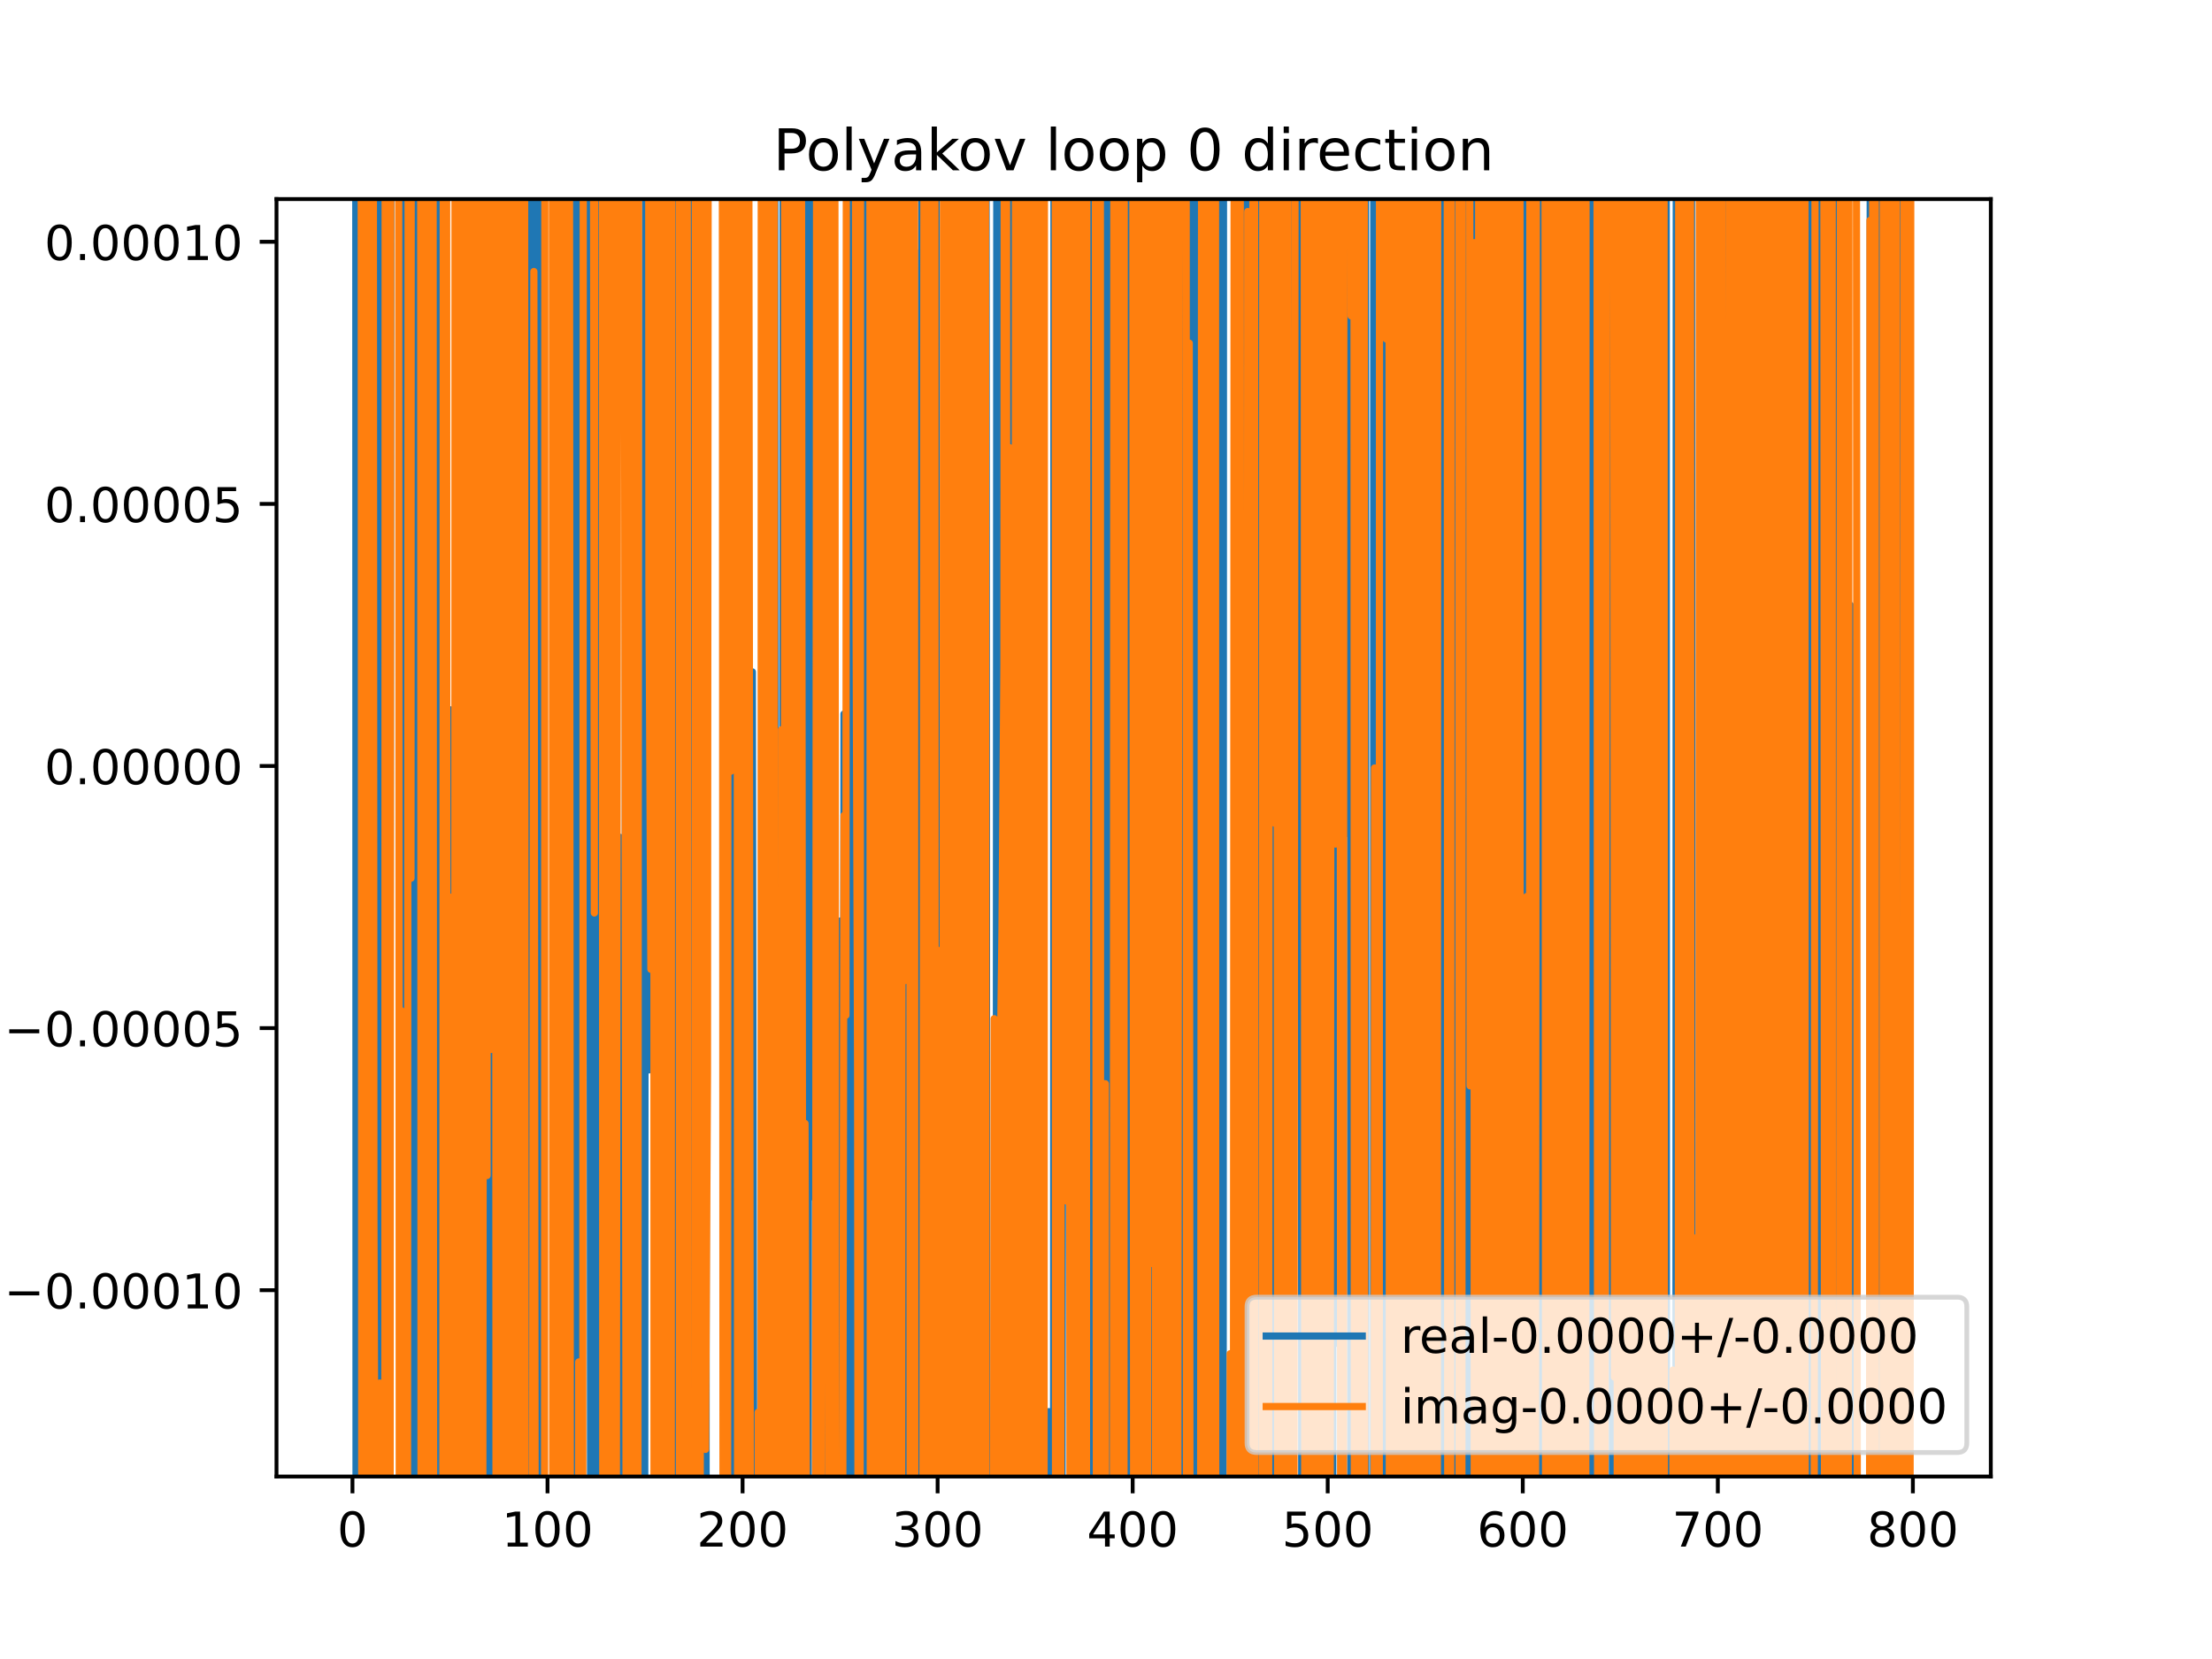 <?xml version="1.0" encoding="utf-8" standalone="no"?>
<!DOCTYPE svg PUBLIC "-//W3C//DTD SVG 1.1//EN"
  "http://www.w3.org/Graphics/SVG/1.1/DTD/svg11.dtd">
<!-- Created with matplotlib (https://matplotlib.org/) -->
<svg height="345.6pt" version="1.1" viewBox="0 0 460.8 345.6" width="460.8pt" xmlns="http://www.w3.org/2000/svg" xmlns:xlink="http://www.w3.org/1999/xlink">
 <defs>
  <style type="text/css">
*{stroke-linecap:butt;stroke-linejoin:round;}
  </style>
 </defs>
 <g id="figure_1">
  <g id="patch_1">
   <path d="M 0 345.6 
L 460.8 345.6 
L 460.8 0 
L 0 0 
z
" style="fill:#ffffff;"/>
  </g>
  <g id="axes_1">
   <g id="patch_2">
    <path d="M 57.6 307.584 
L 414.72 307.584 
L 414.72 41.472 
L 57.6 41.472 
z
" style="fill:#ffffff;"/>
   </g>
   <g id="matplotlib.axis_1">
    <g id="xtick_1">
     <g id="line2d_1">
      <defs>
       <path d="M 0 0 
L 0 3.5 
" id="m0a327876f4" style="stroke:#000000;stroke-width:0.8;"/>
      </defs>
      <g>
       <use style="stroke:#000000;stroke-width:0.8;" x="73.426" xlink:href="#m0a327876f4" y="307.584"/>
      </g>
     </g>
     <g id="text_1">
      <!-- 0 -->
      <defs>
       <path d="M 31.781 66.406 
Q 24.172 66.406 20.328 58.906 
Q 16.5 51.422 16.5 36.375 
Q 16.5 21.391 20.328 13.891 
Q 24.172 6.391 31.781 6.391 
Q 39.453 6.391 43.281 13.891 
Q 47.125 21.391 47.125 36.375 
Q 47.125 51.422 43.281 58.906 
Q 39.453 66.406 31.781 66.406 
z
M 31.781 74.219 
Q 44.047 74.219 50.516 64.516 
Q 56.984 54.828 56.984 36.375 
Q 56.984 17.969 50.516 8.266 
Q 44.047 -1.422 31.781 -1.422 
Q 19.531 -1.422 13.062 8.266 
Q 6.594 17.969 6.594 36.375 
Q 6.594 54.828 13.062 64.516 
Q 19.531 74.219 31.781 74.219 
z
" id="DejaVuSans-48"/>
      </defs>
      <g transform="translate(70.245 322.182)scale(0.1 -0.1)">
       <use xlink:href="#DejaVuSans-48"/>
      </g>
     </g>
    </g>
    <g id="xtick_2">
     <g id="line2d_2">
      <g>
       <use style="stroke:#000000;stroke-width:0.8;" x="114.059" xlink:href="#m0a327876f4" y="307.584"/>
      </g>
     </g>
     <g id="text_2">
      <!-- 100 -->
      <defs>
       <path d="M 12.406 8.297 
L 28.516 8.297 
L 28.516 63.922 
L 10.984 60.406 
L 10.984 69.391 
L 28.422 72.906 
L 38.281 72.906 
L 38.281 8.297 
L 54.391 8.297 
L 54.391 0 
L 12.406 0 
z
" id="DejaVuSans-49"/>
      </defs>
      <g transform="translate(104.515 322.182)scale(0.1 -0.1)">
       <use xlink:href="#DejaVuSans-49"/>
       <use x="63.623" xlink:href="#DejaVuSans-48"/>
       <use x="127.246" xlink:href="#DejaVuSans-48"/>
      </g>
     </g>
    </g>
    <g id="xtick_3">
     <g id="line2d_3">
      <g>
       <use style="stroke:#000000;stroke-width:0.8;" x="154.692" xlink:href="#m0a327876f4" y="307.584"/>
      </g>
     </g>
     <g id="text_3">
      <!-- 200 -->
      <defs>
       <path d="M 19.188 8.297 
L 53.609 8.297 
L 53.609 0 
L 7.328 0 
L 7.328 8.297 
Q 12.938 14.109 22.625 23.891 
Q 32.328 33.688 34.812 36.531 
Q 39.547 41.844 41.422 45.531 
Q 43.312 49.219 43.312 52.781 
Q 43.312 58.594 39.234 62.25 
Q 35.156 65.922 28.609 65.922 
Q 23.969 65.922 18.812 64.312 
Q 13.672 62.703 7.812 59.422 
L 7.812 69.391 
Q 13.766 71.781 18.938 73 
Q 24.125 74.219 28.422 74.219 
Q 39.75 74.219 46.484 68.547 
Q 53.219 62.891 53.219 53.422 
Q 53.219 48.922 51.531 44.891 
Q 49.859 40.875 45.406 35.406 
Q 44.188 33.984 37.641 27.219 
Q 31.109 20.453 19.188 8.297 
z
" id="DejaVuSans-50"/>
      </defs>
      <g transform="translate(145.148 322.182)scale(0.1 -0.1)">
       <use xlink:href="#DejaVuSans-50"/>
       <use x="63.623" xlink:href="#DejaVuSans-48"/>
       <use x="127.246" xlink:href="#DejaVuSans-48"/>
      </g>
     </g>
    </g>
    <g id="xtick_4">
     <g id="line2d_4">
      <g>
       <use style="stroke:#000000;stroke-width:0.8;" x="195.324" xlink:href="#m0a327876f4" y="307.584"/>
      </g>
     </g>
     <g id="text_4">
      <!-- 300 -->
      <defs>
       <path d="M 40.578 39.312 
Q 47.656 37.797 51.625 33 
Q 55.609 28.219 55.609 21.188 
Q 55.609 10.406 48.188 4.484 
Q 40.766 -1.422 27.094 -1.422 
Q 22.516 -1.422 17.656 -0.516 
Q 12.797 0.391 7.625 2.203 
L 7.625 11.719 
Q 11.719 9.328 16.594 8.109 
Q 21.484 6.891 26.812 6.891 
Q 36.078 6.891 40.938 10.547 
Q 45.797 14.203 45.797 21.188 
Q 45.797 27.641 41.281 31.266 
Q 36.766 34.906 28.719 34.906 
L 20.219 34.906 
L 20.219 43.016 
L 29.109 43.016 
Q 36.375 43.016 40.234 45.922 
Q 44.094 48.828 44.094 54.297 
Q 44.094 59.906 40.109 62.906 
Q 36.141 65.922 28.719 65.922 
Q 24.656 65.922 20.016 65.031 
Q 15.375 64.156 9.812 62.312 
L 9.812 71.094 
Q 15.438 72.656 20.344 73.438 
Q 25.25 74.219 29.594 74.219 
Q 40.828 74.219 47.359 69.109 
Q 53.906 64.016 53.906 55.328 
Q 53.906 49.266 50.438 45.094 
Q 46.969 40.922 40.578 39.312 
z
" id="DejaVuSans-51"/>
      </defs>
      <g transform="translate(185.78 322.182)scale(0.1 -0.1)">
       <use xlink:href="#DejaVuSans-51"/>
       <use x="63.623" xlink:href="#DejaVuSans-48"/>
       <use x="127.246" xlink:href="#DejaVuSans-48"/>
      </g>
     </g>
    </g>
    <g id="xtick_5">
     <g id="line2d_5">
      <g>
       <use style="stroke:#000000;stroke-width:0.8;" x="235.957" xlink:href="#m0a327876f4" y="307.584"/>
      </g>
     </g>
     <g id="text_5">
      <!-- 400 -->
      <defs>
       <path d="M 37.797 64.312 
L 12.891 25.391 
L 37.797 25.391 
z
M 35.203 72.906 
L 47.609 72.906 
L 47.609 25.391 
L 58.016 25.391 
L 58.016 17.188 
L 47.609 17.188 
L 47.609 0 
L 37.797 0 
L 37.797 17.188 
L 4.891 17.188 
L 4.891 26.703 
z
" id="DejaVuSans-52"/>
      </defs>
      <g transform="translate(226.413 322.182)scale(0.1 -0.1)">
       <use xlink:href="#DejaVuSans-52"/>
       <use x="63.623" xlink:href="#DejaVuSans-48"/>
       <use x="127.246" xlink:href="#DejaVuSans-48"/>
      </g>
     </g>
    </g>
    <g id="xtick_6">
     <g id="line2d_6">
      <g>
       <use style="stroke:#000000;stroke-width:0.8;" x="276.589" xlink:href="#m0a327876f4" y="307.584"/>
      </g>
     </g>
     <g id="text_6">
      <!-- 500 -->
      <defs>
       <path d="M 10.797 72.906 
L 49.516 72.906 
L 49.516 64.594 
L 19.828 64.594 
L 19.828 46.734 
Q 21.969 47.469 24.109 47.828 
Q 26.266 48.188 28.422 48.188 
Q 40.625 48.188 47.75 41.5 
Q 54.891 34.812 54.891 23.391 
Q 54.891 11.625 47.562 5.094 
Q 40.234 -1.422 26.906 -1.422 
Q 22.312 -1.422 17.547 -0.641 
Q 12.797 0.141 7.719 1.703 
L 7.719 11.625 
Q 12.109 9.234 16.797 8.062 
Q 21.484 6.891 26.703 6.891 
Q 35.156 6.891 40.078 11.328 
Q 45.016 15.766 45.016 23.391 
Q 45.016 31 40.078 35.438 
Q 35.156 39.891 26.703 39.891 
Q 22.75 39.891 18.812 39.016 
Q 14.891 38.141 10.797 36.281 
z
" id="DejaVuSans-53"/>
      </defs>
      <g transform="translate(267.046 322.182)scale(0.1 -0.1)">
       <use xlink:href="#DejaVuSans-53"/>
       <use x="63.623" xlink:href="#DejaVuSans-48"/>
       <use x="127.246" xlink:href="#DejaVuSans-48"/>
      </g>
     </g>
    </g>
    <g id="xtick_7">
     <g id="line2d_7">
      <g>
       <use style="stroke:#000000;stroke-width:0.8;" x="317.222" xlink:href="#m0a327876f4" y="307.584"/>
      </g>
     </g>
     <g id="text_7">
      <!-- 600 -->
      <defs>
       <path d="M 33.016 40.375 
Q 26.375 40.375 22.484 35.828 
Q 18.609 31.297 18.609 23.391 
Q 18.609 15.531 22.484 10.953 
Q 26.375 6.391 33.016 6.391 
Q 39.656 6.391 43.531 10.953 
Q 47.406 15.531 47.406 23.391 
Q 47.406 31.297 43.531 35.828 
Q 39.656 40.375 33.016 40.375 
z
M 52.594 71.297 
L 52.594 62.312 
Q 48.875 64.062 45.094 64.984 
Q 41.312 65.922 37.594 65.922 
Q 27.828 65.922 22.672 59.328 
Q 17.531 52.734 16.797 39.406 
Q 19.672 43.656 24.016 45.922 
Q 28.375 48.188 33.594 48.188 
Q 44.578 48.188 50.953 41.516 
Q 57.328 34.859 57.328 23.391 
Q 57.328 12.156 50.688 5.359 
Q 44.047 -1.422 33.016 -1.422 
Q 20.359 -1.422 13.672 8.266 
Q 6.984 17.969 6.984 36.375 
Q 6.984 53.656 15.188 63.938 
Q 23.391 74.219 37.203 74.219 
Q 40.922 74.219 44.703 73.484 
Q 48.484 72.75 52.594 71.297 
z
" id="DejaVuSans-54"/>
      </defs>
      <g transform="translate(307.678 322.182)scale(0.1 -0.1)">
       <use xlink:href="#DejaVuSans-54"/>
       <use x="63.623" xlink:href="#DejaVuSans-48"/>
       <use x="127.246" xlink:href="#DejaVuSans-48"/>
      </g>
     </g>
    </g>
    <g id="xtick_8">
     <g id="line2d_8">
      <g>
       <use style="stroke:#000000;stroke-width:0.8;" x="357.855" xlink:href="#m0a327876f4" y="307.584"/>
      </g>
     </g>
     <g id="text_8">
      <!-- 700 -->
      <defs>
       <path d="M 8.203 72.906 
L 55.078 72.906 
L 55.078 68.703 
L 28.609 0 
L 18.312 0 
L 43.219 64.594 
L 8.203 64.594 
z
" id="DejaVuSans-55"/>
      </defs>
      <g transform="translate(348.311 322.182)scale(0.1 -0.1)">
       <use xlink:href="#DejaVuSans-55"/>
       <use x="63.623" xlink:href="#DejaVuSans-48"/>
       <use x="127.246" xlink:href="#DejaVuSans-48"/>
      </g>
     </g>
    </g>
    <g id="xtick_9">
     <g id="line2d_9">
      <g>
       <use style="stroke:#000000;stroke-width:0.8;" x="398.487" xlink:href="#m0a327876f4" y="307.584"/>
      </g>
     </g>
     <g id="text_9">
      <!-- 800 -->
      <defs>
       <path d="M 31.781 34.625 
Q 24.75 34.625 20.719 30.859 
Q 16.703 27.094 16.703 20.516 
Q 16.703 13.922 20.719 10.156 
Q 24.75 6.391 31.781 6.391 
Q 38.812 6.391 42.859 10.172 
Q 46.922 13.969 46.922 20.516 
Q 46.922 27.094 42.891 30.859 
Q 38.875 34.625 31.781 34.625 
z
M 21.922 38.812 
Q 15.578 40.375 12.031 44.719 
Q 8.5 49.078 8.5 55.328 
Q 8.5 64.062 14.719 69.141 
Q 20.953 74.219 31.781 74.219 
Q 42.672 74.219 48.875 69.141 
Q 55.078 64.062 55.078 55.328 
Q 55.078 49.078 51.531 44.719 
Q 48 40.375 41.703 38.812 
Q 48.828 37.156 52.797 32.312 
Q 56.781 27.484 56.781 20.516 
Q 56.781 9.906 50.312 4.234 
Q 43.844 -1.422 31.781 -1.422 
Q 19.734 -1.422 13.25 4.234 
Q 6.781 9.906 6.781 20.516 
Q 6.781 27.484 10.781 32.312 
Q 14.797 37.156 21.922 38.812 
z
M 18.312 54.391 
Q 18.312 48.734 21.844 45.562 
Q 25.391 42.391 31.781 42.391 
Q 38.141 42.391 41.719 45.562 
Q 45.312 48.734 45.312 54.391 
Q 45.312 60.062 41.719 63.234 
Q 38.141 66.406 31.781 66.406 
Q 25.391 66.406 21.844 63.234 
Q 18.312 60.062 18.312 54.391 
z
" id="DejaVuSans-56"/>
      </defs>
      <g transform="translate(388.944 322.182)scale(0.1 -0.1)">
       <use xlink:href="#DejaVuSans-56"/>
       <use x="63.623" xlink:href="#DejaVuSans-48"/>
       <use x="127.246" xlink:href="#DejaVuSans-48"/>
      </g>
     </g>
    </g>
   </g>
   <g id="matplotlib.axis_2">
    <g id="ytick_1">
     <g id="line2d_10">
      <defs>
       <path d="M 0 0 
L -3.5 0 
" id="mc31ae81f1c" style="stroke:#000000;stroke-width:0.8;"/>
      </defs>
      <g>
       <use style="stroke:#000000;stroke-width:0.8;" x="57.6" xlink:href="#mc31ae81f1c" y="268.773"/>
      </g>
     </g>
     <g id="text_10">
      <!-- −0.00010 -->
      <defs>
       <path d="M 10.594 35.5 
L 73.188 35.5 
L 73.188 27.203 
L 10.594 27.203 
z
" id="DejaVuSans-8722"/>
       <path d="M 10.688 12.406 
L 21 12.406 
L 21 0 
L 10.688 0 
z
" id="DejaVuSans-46"/>
      </defs>
      <g transform="translate(0.867 272.572)scale(0.1 -0.1)">
       <use xlink:href="#DejaVuSans-8722"/>
       <use x="83.789" xlink:href="#DejaVuSans-48"/>
       <use x="147.412" xlink:href="#DejaVuSans-46"/>
       <use x="179.199" xlink:href="#DejaVuSans-48"/>
       <use x="242.822" xlink:href="#DejaVuSans-48"/>
       <use x="306.445" xlink:href="#DejaVuSans-48"/>
       <use x="370.068" xlink:href="#DejaVuSans-49"/>
       <use x="433.691" xlink:href="#DejaVuSans-48"/>
      </g>
     </g>
    </g>
    <g id="ytick_2">
     <g id="line2d_11">
      <g>
       <use style="stroke:#000000;stroke-width:0.8;" x="57.6" xlink:href="#mc31ae81f1c" y="214.172"/>
      </g>
     </g>
     <g id="text_11">
      <!-- −0.00005 -->
      <g transform="translate(0.867 217.971)scale(0.1 -0.1)">
       <use xlink:href="#DejaVuSans-8722"/>
       <use x="83.789" xlink:href="#DejaVuSans-48"/>
       <use x="147.412" xlink:href="#DejaVuSans-46"/>
       <use x="179.199" xlink:href="#DejaVuSans-48"/>
       <use x="242.822" xlink:href="#DejaVuSans-48"/>
       <use x="306.445" xlink:href="#DejaVuSans-48"/>
       <use x="370.068" xlink:href="#DejaVuSans-48"/>
       <use x="433.691" xlink:href="#DejaVuSans-53"/>
      </g>
     </g>
    </g>
    <g id="ytick_3">
     <g id="line2d_12">
      <g>
       <use style="stroke:#000000;stroke-width:0.8;" x="57.6" xlink:href="#mc31ae81f1c" y="159.571"/>
      </g>
     </g>
     <g id="text_12">
      <!-- 0.00000 -->
      <g transform="translate(9.247 163.37)scale(0.1 -0.1)">
       <use xlink:href="#DejaVuSans-48"/>
       <use x="63.623" xlink:href="#DejaVuSans-46"/>
       <use x="95.41" xlink:href="#DejaVuSans-48"/>
       <use x="159.033" xlink:href="#DejaVuSans-48"/>
       <use x="222.656" xlink:href="#DejaVuSans-48"/>
       <use x="286.279" xlink:href="#DejaVuSans-48"/>
       <use x="349.902" xlink:href="#DejaVuSans-48"/>
      </g>
     </g>
    </g>
    <g id="ytick_4">
     <g id="line2d_13">
      <g>
       <use style="stroke:#000000;stroke-width:0.8;" x="57.6" xlink:href="#mc31ae81f1c" y="104.969"/>
      </g>
     </g>
     <g id="text_13">
      <!-- 0.00005 -->
      <g transform="translate(9.247 108.769)scale(0.1 -0.1)">
       <use xlink:href="#DejaVuSans-48"/>
       <use x="63.623" xlink:href="#DejaVuSans-46"/>
       <use x="95.41" xlink:href="#DejaVuSans-48"/>
       <use x="159.033" xlink:href="#DejaVuSans-48"/>
       <use x="222.656" xlink:href="#DejaVuSans-48"/>
       <use x="286.279" xlink:href="#DejaVuSans-48"/>
       <use x="349.902" xlink:href="#DejaVuSans-53"/>
      </g>
     </g>
    </g>
    <g id="ytick_5">
     <g id="line2d_14">
      <g>
       <use style="stroke:#000000;stroke-width:0.8;" x="57.6" xlink:href="#mc31ae81f1c" y="50.368"/>
      </g>
     </g>
     <g id="text_14">
      <!-- 0.00010 -->
      <g transform="translate(9.247 54.168)scale(0.1 -0.1)">
       <use xlink:href="#DejaVuSans-48"/>
       <use x="63.623" xlink:href="#DejaVuSans-46"/>
       <use x="95.41" xlink:href="#DejaVuSans-48"/>
       <use x="159.033" xlink:href="#DejaVuSans-48"/>
       <use x="222.656" xlink:href="#DejaVuSans-48"/>
       <use x="286.279" xlink:href="#DejaVuSans-49"/>
       <use x="349.902" xlink:href="#DejaVuSans-48"/>
      </g>
     </g>
    </g>
   </g>
   <g id="line2d_15">
    <path clip-path="url(#p52e2cd51d7)" d="M 74.112 -1 
L 74.173 346.6 
M 74.634 346.6 
L 74.944 -1 
M 75.135 -1 
L 75.371 346.6 
M 76.076 346.6 
L 76.189 -1 
M 76.418 -1 
L 76.623 346.6 
M 77.195 346.6 
L 77.49 82.909 
L 77.728 346.6 
M 78.013 346.6 
L 78.231 -1 
M 78.339 -1 
L 78.453 346.6 
M 79.287 346.6 
L 79.342 -1 
M 79.722 -1 
L 79.783 346.6 
M 81.156 346.6 
L 81.438 -1 
M 83.141 -1 
L 83.178 47.056 
L 83.222 -1 
M 83.756 -1 
L 83.906 346.6 
M 84.065 346.6 
L 84.198 -1 
M 85.794 -1 
L 85.876 346.6 
M 86.234 346.6 
L 86.351 -1 
M 87.196 -1 
L 87.241 161.653 
L 87.432 346.6 
M 87.768 346.6 
L 87.968 -1 
M 88.172 -1 
L 88.447 346.6 
M 88.657 346.6 
L 88.867 328.619 
L 88.887 346.6 
M 89.391 346.6 
L 89.511 -1 
M 89.767 -1 
L 89.829 346.6 
M 90.467 346.6 
L 90.492 249.9 
L 90.898 109.492 
L 90.972 -1 
M 91.884 -1 
L 92.016 346.6 
M 92.313 346.6 
L 92.524 54.625 
L 92.832 346.6 
M 93.573 346.6 
L 93.743 147.857 
L 93.798 346.6 
M 94.865 346.6 
L 94.962 21.223 
L 95.446 346.6 
M 95.861 346.6 
L 95.953 -1 
M 96.766 -1 
L 96.863 346.6 
M 97.542 346.6 
L 97.778 -1 
M 98.373 -1 
L 98.559 346.6 
M 99.607 346.6 
L 99.677 -1 
M 100.525 -1 
L 100.601 346.6 
M 100.72 346.6 
L 100.828 -1 
M 101.378 -1 
L 101.596 346.6 
M 102.634 346.6 
L 102.772 -1 
M 103.306 -1 
L 103.464 346.6 
M 103.532 346.6 
L 103.728 -1 
M 104.108 -1 
L 104.307 294.027 
L 104.393 -1 
M 104.92 -1 
L 104.985 346.6 
M 105.371 346.6 
L 105.492 -1 
M 106.995 -1 
L 107.106 346.6 
M 107.915 346.6 
L 108.152 -1 
M 108.957 -1 
L 109.043 346.6 
M 109.97 346.6 
L 110.13 -1 
M 110.756 -1 
L 110.808 71.04 
L 110.881 -1 
M 111.328 -1 
L 111.447 346.6 
M 111.92 346.6 
L 112.09 -1 
M 112.716 -1 
L 112.824 346.6 
M 112.906 346.6 
L 113.282 -1 
M 115.236 -1 
L 115.471 346.6 
M 116.117 346.6 
L 116.257 -1 
M 117.128 -1 
L 117.211 346.6 
M 117.609 346.6 
L 117.716 197.926 
L 117.787 346.6 
M 118.752 346.6 
L 118.847 -1 
M 119.526 -1 
L 119.648 346.6 
M 119.858 346.6 
L 119.993 -1 
M 120.296 -1 
L 120.415 346.6 
M 121.09 346.6 
L 121.192 -1 
M 121.742 -1 
L 121.779 60.821 
L 121.933 -1 
M 122.797 -1 
L 123.052 346.6 
M 123.782 346.6 
L 123.811 320.665 
L 123.83 346.6 
M 124.354 346.6 
L 124.445 -1 
M 124.79 -1 
L 124.875 346.6 
M 126.166 346.6 
L 126.273 -1 
M 127.12 -1 
L 127.199 346.6 
M 127.804 346.6 
L 127.874 99.491 
L 128.099 346.6 
M 129.029 346.6 
L 129.093 174.409 
L 129.335 346.6 
M 130.196 346.6 
L 130.364 -1 
M 130.81 -1 
L 130.892 346.6 
M 131.669 346.6 
L 131.77 -1 
M 132.246 -1 
L 132.344 181.227 
L 132.75 205.475 
L 133.051 346.6 
M 133.34 346.6 
L 133.563 287.015 
L 133.615 346.6 
M 134.288 346.6 
L 134.479 -1 
M 135.088 -1 
L 135.188 222.878 
L 135.261 -1 
M 136.453 -1 
L 136.713 346.6 
M 137.484 346.6 
L 137.626 55.837 
L 137.877 346.6 
M 138.328 346.6 
L 138.439 279.391 
L 138.48 346.6 
M 139.605 346.6 
L 139.658 246.849 
L 139.684 346.6 
M 140.418 346.6 
L 140.518 -1 
M 141.46 -1 
L 141.628 346.6 
M 141.719 346.6 
L 141.801 -1 
M 142.633 -1 
L 142.908 265.719 
L 143.006 -1 
M 144.385 -1 
L 144.49 346.6 
M 145.177 346.6 
L 145.244 -1 
M 146.646 -1 
L 146.787 346.6 
M 147.084 346.6 
L 147.171 -1 
M 150.95 -1 
L 151.1 346.6 
M 151.656 346.6 
L 151.756 -1 
M 152.024 -1 
L 152.216 346.6 
M 152.933 346.6 
L 153.004 -1 
M 153.743 -1 
L 153.802 346.6 
M 154.466 346.6 
L 154.552 -1 
M 155.253 -1 
L 155.504 98.195 
L 155.911 116.765 
L 156.317 300.239 
L 156.723 139.961 
L 157.069 346.6 
M 158.575 346.6 
L 158.755 158.397 
L 159.161 28.676 
L 159.231 346.6 
M 159.827 346.6 
L 159.886 -1 
M 161.394 -1 
L 161.508 346.6 
M 162.915 346.6 
L 163.153 -1 
M 163.311 -1 
L 163.597 346.6 
M 164.525 346.6 
L 164.641 -1 
M 165.051 -1 
L 165.163 346.6 
M 165.372 346.6 
L 165.512 -1 
M 167.369 -1 
L 167.463 346.6 
M 168.351 346.6 
L 168.55 -1 
M 169.195 -1 
L 169.319 249.326 
L 169.542 -1 
M 170.149 -1 
L 170.339 346.6 
M 171.61 346.6 
L 171.716 -1 
M 172.421 -1 
L 172.592 346.6 
M 173.114 346.6 
L 173.358 -1 
M 173.418 -1 
L 173.777 346.6 
M 174.553 346.6 
L 174.602 269.275 
L 175.008 191.865 
L 175.137 346.6 
M 175.669 346.6 
L 175.821 148.734 
L 176.124 346.6 
M 177.27 346.6 
L 177.363 -1 
M 177.574 -1 
L 177.717 346.6 
M 179.097 346.6 
L 179.314 -1 
M 179.577 -1 
L 179.71 346.6 
M 180.002 346.6 
L 180.092 -1 
M 181.211 -1 
L 181.302 346.6 
M 181.737 346.6 
L 181.837 -1 
M 182.038 -1 
L 182.196 346.6 
M 182.447 346.6 
L 182.604 -1 
M 183.253 -1 
L 183.649 346.6 
M 184.66 346.6 
L 184.76 23.721 
L 184.873 346.6 
M 185.487 346.6 
L 185.615 -1 
M 186.551 -1 
L 186.659 346.6 
M 187.746 346.6 
L 187.799 -1 
M 188.554 -1 
L 188.78 346.6 
M 190.016 346.6 
L 190.042 321.279 
L 190.448 52.159 
L 190.596 346.6 
M 191.937 346.6 
L 192.016 -1 
M 192.647 -1 
L 192.756 346.6 
M 193.028 346.6 
L 193.146 -1 
M 193.431 -1 
L 193.543 346.6 
M 194.052 346.6 
L 194.334 -1 
M 194.624 -1 
L 194.807 346.6 
M 194.971 346.6 
L 195.058 -1 
M 196.916 -1 
L 196.95 108.267 
L 197.051 -1 
M 198.224 -1 
L 198.357 346.6 
M 198.83 346.6 
L 198.981 8.928 
L 199.387 288.148 
L 199.794 256.726 
L 199.867 -1 
M 200.878 -1 
L 201.187 346.6 
M 202.011 346.6 
L 202.178 -1 
M 203.84 -1 
L 203.95 346.6 
M 204.462 346.6 
L 204.529 -1 
M 205.397 -1 
L 205.582 346.6 
M 206.272 346.6 
L 206.295 309.55 
L 206.31 346.6 
M 207.509 346.6 
L 207.668 -1 
M 208.151 -1 
L 208.3 346.6 
M 208.346 346.6 
L 208.455 -1 
M 209.015 -1 
L 209.125 346.6 
M 209.164 346.6 
L 209.353 -1 
M 209.7 -1 
L 209.851 346.6 
M 210.529 346.6 
L 210.597 -1 
M 211.046 -1 
L 211.16 346.6 
M 211.187 346.6 
L 211.356 -1 
M 211.726 -1 
L 211.839 346.6 
M 212.124 346.6 
L 212.234 -1 
M 212.69 -1 
L 212.882 346.6 
M 214.026 346.6 
L 214.257 -1 
M 214.946 -1 
L 215.234 196.861 
L 215.641 224.007 
L 215.692 346.6 
M 217.048 346.6 
L 217.203 -1 
M 217.325 -1 
L 217.471 346.6 
M 218.465 346.6 
L 218.485 294.073 
L 218.517 346.6 
M 219.473 346.6 
L 219.571 -1 
M 219.834 -1 
L 219.93 346.6 
M 220.292 346.6 
L 220.389 -1 
M 220.701 -1 
L 220.842 346.6 
M 221.192 346.6 
L 221.329 245.386 
L 221.392 -1 
M 223.076 -1 
L 223.185 346.6 
M 223.941 346.6 
L 224.049 -1 
M 225.169 -1 
L 225.234 346.6 
M 225.673 346.6 
L 225.788 -1 
M 225.843 -1 
L 226.205 266.497 
L 226.518 -1 
M 226.689 -1 
L 227.018 336.646 
L 227.134 -1 
M 227.653 -1 
L 227.749 346.6 
M 227.907 346.6 
L 227.997 -1 
M 228.695 -1 
L 229.031 346.6 
M 229.119 346.6 
L 229.456 256.332 
L 229.506 346.6 
M 230.406 346.6 
L 230.481 -1 
M 230.894 -1 
L 230.979 346.6 
M 232.189 346.6 
L 232.234 -1 
M 232.382 -1 
L 232.438 346.6 
M 233.69 346.6 
L 233.903 -1 
M 233.999 -1 
L 234.332 163.839 
L 234.382 346.6 
M 235.003 346.6 
L 235.075 -1 
M 236.589 -1 
L 236.654 346.6 
M 237.033 346.6 
L 237.176 11.262 
L 237.308 346.6 
M 237.736 346.6 
L 237.812 -1 
M 238.27 -1 
L 238.392 346.6 
M 238.398 346.6 
L 238.559 -1 
M 239.018 -1 
L 239.162 346.6 
M 239.309 346.6 
L 239.621 -1 
M 240.718 -1 
L 240.774 346.6 
M 241.155 346.6 
L 241.408 -1 
M 243.17 -1 
L 243.271 243.468 
L 243.439 346.6 
M 243.735 346.6 
L 243.873 -1 
M 244.485 -1 
L 244.75 346.6 
M 245.904 346.6 
L 246.082 -1 
M 246.148 -1 
L 246.326 346.6 
M 246.66 346.6 
L 246.786 -1 
M 247.395 -1 
L 247.469 346.6 
M 248.037 346.6 
L 248.118 -1 
M 248.234 -1 
L 248.476 346.6 
M 249.472 346.6 
L 249.577 -1 
M 250.263 -1 
L 250.319 346.6 
M 250.935 346.6 
L 250.991 83.025 
L 251.134 346.6 
M 251.595 346.6 
L 251.737 -1 
M 251.977 -1 
L 252.21 217.667 
L 252.454 -1 
M 252.641 -1 
L 252.701 346.6 
M 253.585 346.6 
L 253.683 -1 
M 253.986 -1 
L 254.083 346.6 
M 254.797 346.6 
L 254.883 -1 
M 257.129 -1 
L 257.291 346.6 
M 258.988 346.6 
L 259.081 -1 
M 259.193 -1 
L 259.387 346.6 
M 260.058 346.6 
L 260.135 -1 
M 261.479 -1 
L 261.555 114.64 
L 261.962 84.758 
L 261.996 -1 
M 262.575 -1 
L 262.652 346.6 
M 262.984 346.6 
L 263.115 -1 
M 264.592 -1 
L 264.757 346.6 
M 264.905 346.6 
L 265.212 22.238 
L 265.619 145.357 
L 265.7 -1 
M 266.733 -1 
L 266.861 346.6 
M 267.429 346.6 
L 267.479 -1 
M 268.013 -1 
L 268.057 140.48 
L 268.092 -1 
M 268.695 -1 
L 268.749 346.6 
M 269.093 346.6 
L 269.193 -1 
M 269.593 -1 
L 269.682 79.696 
L 269.699 -1 
M 271.014 -1 
L 271.193 346.6 
M 271.423 346.6 
L 271.605 -1 
M 272.354 -1 
L 272.466 346.6 
M 272.678 346.6 
L 272.968 -1 
M 273.826 -1 
L 274.104 346.6 
M 274.18 346.6 
L 274.346 -1 
M 274.845 -1 
L 274.964 182.111 
L 275.37 182.111 
L 275.418 346.6 
M 276.155 346.6 
L 276.183 254.124 
L 276.265 346.6 
M 276.694 346.6 
L 276.793 -1 
M 277.16 -1 
L 277.24 346.6 
M 277.625 346.6 
L 277.735 -1 
M 278.531 -1 
L 278.621 279.841 
L 278.898 -1 
M 279.194 -1 
L 279.434 187.785 
L 279.685 -1 
M 280.002 -1 
L 280.246 173.692 
L 280.307 -1 
M 281.295 -1 
L 281.379 346.6 
M 281.531 346.6 
L 281.596 -1 
M 282.404 -1 
L 282.514 346.6 
M 282.81 346.6 
L 282.892 -1 
M 283.338 -1 
L 283.44 346.6 
M 283.634 346.6 
L 283.878 -1 
M 284.453 -1 
L 284.515 346.6 
M 285.114 346.6 
L 285.122 323.536 
L 285.171 346.6 
M 286.122 346.6 
L 286.185 -1 
M 286.575 -1 
L 286.67 346.6 
M 286.882 346.6 
L 287.047 -1 
M 287.272 -1 
L 287.455 346.6 
M 288.135 346.6 
L 288.373 65.611 
L 288.46 346.6 
M 289.767 346.6 
L 289.811 -1 
M 290.371 -1 
L 290.405 129.027 
L 290.653 -1 
M 291.323 -1 
L 291.455 346.6 
M 291.875 346.6 
L 292.03 74.74 
L 292.308 346.6 
M 292.468 346.6 
L 292.555 -1 
M 293.075 -1 
L 293.146 346.6 
M 293.493 346.6 
L 293.669 -1 
M 294.318 -1 
L 294.528 346.6 
M 295.069 346.6 
L 295.16 -1 
M 296.307 -1 
L 296.347 346.6 
M 297.006 346.6 
L 297.118 -1 
M 297.664 -1 
L 297.718 92.007 
L 298.103 346.6 
M 298.157 346.6 
L 298.531 185.621 
L 298.608 -1 
M 299.205 -1 
L 299.321 346.6 
M 299.969 346.6 
L 300.066 -1 
M 300.279 -1 
L 300.411 346.6 
M 300.715 346.6 
L 300.847 -1 
M 301.48 -1 
L 301.701 346.6 
M 301.835 346.6 
L 301.98 -1 
M 302.335 -1 
L 302.438 346.6 
M 302.802 346.6 
L 302.937 -1 
M 303.314 -1 
L 303.407 47.556 
L 303.502 -1 
M 304.372 -1 
L 304.626 128.863 
L 304.815 346.6 
M 305.356 346.6 
L 305.723 -1 
M 305.92 -1 
L 306.136 346.6 
M 306.447 346.6 
L 306.873 -1 
M 307.316 -1 
L 307.47 79.952 
L 307.503 -1 
M 308.158 -1 
L 308.263 346.6 
M 308.303 346.6 
L 308.408 -1 
M 308.958 -1 
L 309.058 346.6 
M 309.214 346.6 
L 309.502 34.319 
L 309.899 346.6 
M 310.445 346.6 
L 310.552 -1 
M 310.887 -1 
L 310.992 346.6 
M 311.469 346.6 
L 311.533 262.424 
L 311.94 166.678 
L 312.016 -1 
M 312.551 -1 
L 312.649 346.6 
M 312.881 346.6 
L 313.003 -1 
M 313.541 -1 
L 313.565 26.567 
L 313.971 26.567 
L 314.174 346.6 
M 314.922 346.6 
L 315.001 -1 
M 315.891 -1 
L 316.003 175.722 
L 316.075 -1 
M 317.441 -1 
L 317.519 346.6 
M 317.727 346.6 
L 317.797 -1 
M 318.983 -1 
L 319.107 346.6 
M 319.363 346.6 
L 319.455 -1 
M 319.845 -1 
L 319.927 346.6 
M 320.287 346.6 
L 320.418 -1 
M 320.566 -1 
L 320.792 346.6 
M 321.009 346.6 
L 321.321 -1 
M 324.184 -1 
L 324.326 346.6 
M 325.122 346.6 
L 325.206 -1 
M 325.525 -1 
L 325.629 346.6 
M 326.437 346.6 
L 326.732 -1 
M 328.205 -1 
L 328.435 346.6 
M 328.652 346.6 
L 328.727 -1 
M 329.242 -1 
L 329.306 346.6 
M 329.589 346.6 
L 329.694 -1 
M 330.273 -1 
L 330.487 346.6 
M 330.856 346.6 
L 331.037 159.402 
L 331.16 346.6 
M 331.538 346.6 
L 331.615 -1 
M 332.564 -1 
L 332.737 346.6 
M 333.113 346.6 
L 333.224 -1 
M 333.645 -1 
L 333.72 346.6 
M 334.213 346.6 
L 334.326 -1 
M 335.768 -1 
L 335.909 346.6 
M 335.921 346.6 
L 336.223 -1 
M 336.401 -1 
L 336.654 346.6 
M 337.436 346.6 
L 337.538 232.159 
L 337.945 249.478 
L 338.351 342.726 
L 338.622 -1 
M 338.807 -1 
L 338.908 346.6 
M 339.562 346.6 
L 339.764 -1 
M 340.243 -1 
L 340.412 346.6 
M 341.074 346.6 
L 341.122 -1 
M 341.471 -1 
L 341.602 249.951 
L 341.784 346.6 
M 342.039 346.6 
L 342.131 -1 
M 342.658 -1 
L 342.737 346.6 
M 343.401 346.6 
L 343.633 161.799 
L 343.76 346.6 
M 344.249 346.6 
L 344.428 -1 
M 344.593 -1 
L 344.852 61.856 
L 344.948 346.6 
M 346.505 346.6 
L 346.582 -1 
M 347.095 -1 
L 347.15 346.6 
M 349.117 346.6 
L 349.21 -1 
M 349.391 -1 
L 349.449 346.6 
M 350.12 346.6 
L 350.134 283.429 
L 350.238 346.6 
M 351.186 346.6 
L 351.353 233.993 
L 351.504 -1 
M 352.354 -1 
L 352.517 346.6 
M 354.297 346.6 
L 354.591 -1 
M 355.183 -1 
L 355.261 346.6 
M 355.634 346.6 
L 355.743 -1 
M 355.897 -1 
L 355.996 346.6 
M 357.254 346.6 
L 357.336 -1 
M 358.416 -1 
L 358.519 346.6 
M 359.714 346.6 
L 359.811 -1 
M 360.28 -1 
L 360.293 7.559 
L 360.32 -1 
M 361.33 -1 
L 361.712 346.6 
M 363.024 346.6 
L 363.107 -1 
M 363.187 -1 
L 363.323 346.6 
M 364.154 346.6 
L 364.281 -1 
M 364.43 -1 
L 364.556 346.6 
M 364.973 346.6 
L 365.101 -1 
M 365.755 -1 
L 365.981 331.581 
L 366.22 -1 
M 366.517 -1 
L 366.709 346.6 
M 367.294 346.6 
L 367.388 -1 
M 367.829 -1 
L 367.925 346.6 
M 368.816 346.6 
L 368.825 321.711 
L 369.466 -1 
M 369.66 -1 
L 369.75 346.6 
M 371.932 346.6 
L 372.038 -1 
M 372.188 -1 
L 372.561 346.6 
M 372.94 346.6 
L 373.265 -1 
M 373.315 -1 
L 373.533 346.6 
M 374.656 346.6 
L 374.934 -1 
M 376.299 -1 
L 376.536 346.6 
M 376.555 346.6 
L 376.793 -1 
M 377.414 -1 
L 377.496 346.6 
M 378.726 346.6 
L 378.808 -1 
M 379.193 -1 
L 379.29 346.6 
M 382.134 346.6 
L 382.221 -1 
M 383.639 -1 
L 383.725 346.6 
M 384.649 346.6 
L 384.672 231.9 
L 384.77 346.6 
M 385.331 346.6 
L 385.485 126.103 
L 385.675 346.6 
M 387.485 346.6 
L 387.516 314.834 
L 387.65 346.6 
M 389.44 346.6 
L 389.548 268.659 
L 389.61 -1 
M 390.339 -1 
L 390.446 346.6 
M 391.028 346.6 
L 391.119 -1 
M 392.481 -1 
L 392.601 346.6 
M 393.902 346.6 
L 394.018 28.418 
L 394.424 314.625 
L 394.557 -1 
M 395.139 -1 
L 395.343 346.6 
M 397.68 346.6 
L 397.856 -1 
L 397.856 -1 
" style="fill:none;stroke:#1f77b4;stroke-linecap:square;stroke-width:1.5;"/>
   </g>
   <g id="line2d_16">
    <path clip-path="url(#p52e2cd51d7)" d="M 75.233 -1 
L 75.37 346.6 
M 75.543 346.6 
L 75.675 -1 
M 76.103 -1 
L 76.27 346.6 
M 76.271 346.6 
L 76.415 -1 
M 76.878 -1 
L 76.989 346.6 
M 77.186 346.6 
L 77.306 -1 
M 77.763 -1 
L 77.896 254.291 
L 78.226 346.6 
M 79.088 346.6 
L 79.115 288.119 
L 79.139 346.6 
M 80.163 346.6 
L 80.245 -1 
M 80.628 -1 
L 80.913 346.6 
M 81.259 346.6 
L 81.4 -1 
M 83.036 -1 
L 83.178 316.668 
L 83.585 210.522 
L 83.729 346.6 
M 84.394 346.6 
L 84.397 344.755 
L 84.402 346.6 
M 84.881 346.6 
L 85.044 -1 
M 85.477 -1 
L 85.616 182.955 
L 85.663 -1 
M 87.375 -1 
L 87.648 32.157 
L 87.717 346.6 
M 88.588 346.6 
L 88.656 -1 
M 89.164 -1 
L 89.26 346.6 
M 89.803 346.6 
L 89.936 -1 
M 90.214 -1 
L 90.327 346.6 
M 92.256 346.6 
L 92.346 -1 
M 93.037 -1 
L 93.135 346.6 
M 93.9 346.6 
L 94.149 186.866 
L 94.205 346.6 
M 94.734 346.6 
L 94.796 -1 
M 95.465 -1 
L 95.614 346.6 
M 95.988 346.6 
L 96.181 7.674 
L 96.357 346.6 
M 97.626 346.6 
L 97.691 -1 
M 97.944 -1 
L 98.021 346.6 
M 98.489 346.6 
L 98.602 -1 
M 98.653 -1 
L 98.889 346.6 
M 99.705 346.6 
L 99.785 -1 
M 99.943 -1 
L 100.101 346.6 
M 100.541 346.6 
L 100.889 -1 
M 101.219 -1 
L 101.463 244.888 
L 101.526 -1 
M 102.218 -1 
L 102.276 218.625 
L 102.494 -1 
M 103.226 -1 
L 103.344 346.6 
M 103.924 346.6 
L 104.24 -1 
M 104.714 -1 
L 104.81 346.6 
M 105.355 346.6 
L 105.428 -1 
M 105.743 -1 
L 105.905 346.6 
M 106.994 346.6 
L 107.093 -1 
M 107.646 -1 
L 107.787 346.6 
M 108.445 346.6 
L 108.559 -1 
M 109.276 -1 
L 109.413 346.6 
M 110.92 346.6 
L 111.215 56.558 
L 111.502 346.6 
M 113.44 346.6 
L 113.512 -1 
M 115.064 -1 
L 115.143 346.6 
M 115.452 346.6 
L 115.553 -1 
M 115.943 -1 
L 116.143 346.6 
M 117.144 346.6 
L 117.258 -1 
M 117.383 -1 
L 117.545 346.6 
M 117.802 346.6 
L 117.884 -1 
M 118.614 -1 
L 118.828 346.6 
M 120.511 346.6 
L 120.56 283.718 
L 120.967 283.718 
L 121.129 346.6 
M 121.403 346.6 
L 121.515 -1 
M 123.611 -1 
L 123.811 190.186 
L 123.874 -1 
M 125.466 -1 
L 125.58 346.6 
M 126.038 346.6 
L 126.123 -1 
M 126.39 -1 
L 126.486 346.6 
M 127.41 346.6 
L 127.455 -1 
M 127.566 -1 
L 128.004 346.6 
M 128.364 346.6 
L 128.687 37.407 
L 129.093 48.571 
L 129.201 -1 
M 130.015 -1 
L 130.465 346.6 
M 131.367 346.6 
L 131.517 -1 
M 131.542 -1 
L 131.662 346.6 
M 132.153 346.6 
L 132.247 -1 
M 132.488 -1 
L 132.628 346.6 
M 132.882 346.6 
L 133.031 -1 
M 135.13 -1 
L 135.188 122.261 
L 135.594 201.924 
L 135.633 -1 
M 136.208 -1 
L 136.245 346.6 
M 137.36 346.6 
L 137.457 -1 
M 137.958 -1 
L 138.032 133.225 
L 138.439 260.528 
L 138.467 346.6 
M 139.068 346.6 
L 139.136 -1 
M 139.406 -1 
L 139.496 346.6 
M 139.826 346.6 
L 139.92 -1 
M 141.492 -1 
L 141.552 346.6 
M 141.905 346.6 
L 142 -1 
M 142.216 -1 
L 142.335 346.6 
M 142.639 346.6 
L 142.737 -1 
M 143.155 -1 
L 143.295 346.6 
M 144.755 346.6 
L 144.862 -1 
M 145.59 -1 
L 145.733 346.6 
M 145.823 346.6 
L 146.254 -1 
M 146.8 -1 
L 146.971 301.931 
L 147.378 223.499 
L 147.542 -1 
M 150.468 -1 
L 150.628 332.149 
L 150.827 -1 
M 151.161 -1 
L 151.287 346.6 
M 151.569 346.6 
L 151.674 -1 
M 152.164 -1 
L 152.254 160.663 
L 152.585 -1 
M 153.553 -1 
L 153.665 346.6 
M 153.998 346.6 
L 154.059 -1 
M 154.549 -1 
L 154.621 346.6 
M 154.821 346.6 
L 154.951 -1 
M 155.31 -1 
L 155.499 346.6 
M 155.515 346.6 
L 155.867 -1 
M 155.962 -1 
L 156.332 346.6 
M 157.916 346.6 
L 157.942 294.214 
L 157.955 346.6 
M 158.546 346.6 
L 158.588 -1 
M 159.062 -1 
L 159.139 346.6 
M 159.769 346.6 
L 159.914 -1 
M 160.053 -1 
L 160.246 346.6 
M 160.941 346.6 
L 161.074 -1 
M 161.262 -1 
L 161.339 346.6 
M 162.737 346.6 
L 162.818 151.991 
L 162.906 346.6 
M 163.384 346.6 
L 163.463 -1 
M 163.798 -1 
L 163.875 346.6 
M 164.224 346.6 
L 164.315 -1 
M 164.624 -1 
L 164.751 346.6 
M 164.949 346.6 
L 165.075 -1 
M 165.472 -1 
L 165.622 346.6 
M 165.741 346.6 
L 166.03 -1 
M 166.101 -1 
L 166.338 346.6 
M 166.61 346.6 
L 166.846 -1 
M 166.932 -1 
L 167.266 346.6 
M 167.356 346.6 
L 167.694 234.025 
L 168.107 346.6 
M 169.29 346.6 
L 169.319 319.503 
L 169.369 346.6 
M 169.874 346.6 
L 170.132 8.239 
L 170.562 346.6 
M 171.136 346.6 
L 171.237 -1 
M 172.457 -1 
L 172.57 233.611 
L 172.744 346.6 
M 173.479 346.6 
L 173.68 -1 
M 173.902 -1 
L 174.11 346.6 
M 175.509 346.6 
L 175.821 169.878 
L 176.227 211.501 
L 176.32 -1 
M 178.201 -1 
L 178.259 105.106 
L 178.665 225.28 
L 178.763 346.6 
M 179.175 346.6 
L 179.27 -1 
M 181.215 -1 
L 181.306 346.6 
M 181.798 346.6 
L 182.005 -1 
M 182.352 -1 
L 182.452 346.6 
M 183.006 346.6 
L 183.107 -1 
M 184.152 -1 
L 184.503 346.6 
M 185.297 346.6 
L 185.396 -1 
M 185.75 -1 
L 185.851 346.6 
M 186.467 346.6 
L 186.612 -1 
M 187.353 -1 
L 187.474 346.6 
M 187.81 346.6 
L 188.001 -1 
M 188.041 -1 
L 188.417 204.304 
L 188.826 -1 
M 189.513 -1 
L 189.616 346.6 
M 190.238 346.6 
L 190.353 -1 
M 190.506 -1 
L 190.577 346.6 
M 191.648 346.6 
L 191.667 308.308 
L 191.723 346.6 
M 192.246 346.6 
L 192.48 21.788 
L 192.886 187.369 
L 192.973 -1 
M 193.437 -1 
L 193.509 346.6 
M 193.851 346.6 
L 193.909 -1 
M 194.766 -1 
L 194.823 346.6 
M 195.242 346.6 
L 195.324 197.936 
L 195.435 346.6 
M 196.433 346.6 
L 196.543 19.193 
L 196.95 54.985 
L 197.023 346.6 
M 197.67 346.6 
L 197.753 -1 
M 198.703 -1 
L 198.807 346.6 
M 199.534 346.6 
L 199.621 -1 
M 199.947 -1 
L 200.024 346.6 
M 200.647 346.6 
L 200.901 -1 
M 201.101 -1 
L 201.301 346.6 
M 202.399 346.6 
L 202.504 -1 
M 203.657 -1 
L 203.766 346.6 
M 204.038 346.6 
L 204.252 -1 
M 204.385 -1 
L 204.67 42.557 
L 204.706 -1 
M 205.276 -1 
L 205.434 346.6 
M 206.951 346.6 
L 207.108 212.213 
L 207.178 346.6 
M 208.251 346.6 
L 208.327 225.957 
L 208.733 193.888 
L 209.139 138.404 
L 209.218 -1 
M 209.676 -1 
L 209.754 346.6 
M 210.268 346.6 
L 210.358 93.269 
L 210.635 346.6 
M 211.43 346.6 
L 211.553 -1 
M 212.138 -1 
L 212.285 346.6 
M 212.906 346.6 
L 213.012 -1 
M 213.703 -1 
L 213.903 346.6 
M 214.103 346.6 
L 214.26 -1 
M 214.903 -1 
L 215.022 346.6 
M 215.716 346.6 
L 215.895 -1 
M 216.29 -1 
L 216.637 346.6 
M 217.485 346.6 
L 217.578 -1 
M 219.835 -1 
L 219.89 346.6 
M 220.409 346.6 
L 220.484 -1 
M 220.627 -1 
L 220.887 346.6 
M 220.962 346.6 
L 221.247 -1 
M 221.708 -1 
L 221.735 6.184 
L 222.142 250.177 
L 222.392 -1 
M 222.664 -1 
L 222.919 346.6 
M 223.026 346.6 
L 223.361 121.594 
L 223.767 121.594 
L 223.925 -1 
M 224.253 -1 
L 224.396 346.6 
M 225.394 346.6 
L 225.639 -1 
M 225.889 -1 
L 226.028 346.6 
M 226.322 346.6 
L 226.413 -1 
M 228.188 -1 
L 228.237 138.234 
L 228.427 346.6 
M 228.703 346.6 
L 228.791 -1 
M 229.219 -1 
L 229.277 346.6 
M 229.821 346.6 
L 229.862 225.767 
L 230.268 225.767 
L 230.336 346.6 
M 231.925 346.6 
L 232.05 -1 
M 232.433 -1 
L 232.499 346.6 
M 233.056 346.6 
L 233.113 171.699 
L 233.519 18.588 
L 233.596 346.6 
M 234.146 346.6 
L 234.201 -1 
M 235.111 -1 
L 235.144 15.909 
L 235.161 -1 
M 235.983 -1 
L 236.173 346.6 
M 237.104 346.6 
L 237.206 -1 
M 238.139 -1 
L 238.237 346.6 
M 239.028 346.6 
L 239.167 -1 
M 239.321 -1 
L 239.614 263.24 
L 239.742 -1 
M 240.638 -1 
L 240.691 346.6 
M 241.355 346.6 
L 241.442 -1 
M 242.422 -1 
L 242.458 102.289 
L 242.711 346.6 
M 243.803 346.6 
L 243.876 -1 
M 244.287 -1 
L 244.358 346.6 
M 245.337 346.6 
L 245.648 -1 
M 247.09 -1 
L 247.18 346.6 
M 247.612 346.6 
L 247.74 71.476 
L 247.902 346.6 
M 250.077 346.6 
L 250.178 252.107 
L 250.333 -1 
M 250.674 -1 
L 250.749 346.6 
M 251.512 346.6 
L 251.725 -1 
M 252.341 -1 
L 252.505 346.6 
M 252.671 346.6 
L 252.751 -1 
M 253.206 -1 
L 253.26 346.6 
M 256.229 346.6 
L 256.273 281.998 
L 256.318 346.6 
M 256.935 346.6 
L 257.086 41.523 
L 257.276 346.6 
M 257.602 346.6 
L 257.712 -1 
M 258.345 -1 
L 258.526 346.6 
M 259.099 346.6 
L 259.117 329.58 
L 259.129 346.6 
M 259.793 346.6 
L 259.93 44.068 
L 260.336 169.64 
L 260.389 346.6 
M 260.948 346.6 
L 261.009 -1 
M 261.353 -1 
L 261.44 346.6 
M 261.959 346.6 
L 261.962 343.9 
L 262.368 312.991 
L 262.383 346.6 
M 262.984 346.6 
L 263.065 -1 
M 263.691 -1 
L 263.791 346.6 
M 264.274 346.6 
L 264.444 -1 
M 265.295 -1 
L 265.619 171.531 
L 266.025 32.14 
L 266.173 346.6 
M 267.138 346.6 
L 267.204 -1 
M 267.394 -1 
L 267.643 346.6 
M 267.654 346.6 
L 267.772 -1 
M 268.23 -1 
L 268.302 346.6 
M 269.54 346.6 
L 269.804 -1 
M 271.691 -1 
L 271.808 346.6 
M 272.294 346.6 
L 272.363 -1 
M 272.694 -1 
L 272.765 346.6 
M 273.527 346.6 
L 273.613 -1 
M 273.867 -1 
L 273.946 346.6 
M 274.356 346.6 
L 274.435 -1 
M 274.678 -1 
L 274.755 346.6 
M 275.659 346.6 
L 275.765 -1 
M 276.735 -1 
L 276.937 346.6 
M 277.081 346.6 
L 277.372 -1 
M 278.151 -1 
L 278.215 175.827 
L 278.291 -1 
M 279.154 -1 
L 279.29 346.6 
M 279.851 346.6 
L 279.966 -1 
M 281.392 -1 
L 281.465 65.801 
L 281.501 -1 
M 282.055 -1 
L 282.148 346.6 
M 282.369 346.6 
L 282.434 -1 
M 282.947 -1 
L 283.015 346.6 
M 283.232 346.6 
L 283.358 -1 
M 284.183 -1 
L 284.299 346.6 
M 286.261 346.6 
L 286.341 159.984 
L 286.455 346.6 
M 287.318 346.6 
L 287.387 -1 
M 288.455 -1 
L 288.779 70.612 
L 288.81 -1 
M 289.362 -1 
L 289.432 346.6 
M 289.742 346.6 
L 289.807 -1 
M 291.058 -1 
L 291.114 346.6 
M 291.871 346.6 
L 292.361 -1 
M 292.617 -1 
L 292.842 62.417 
L 292.969 346.6 
M 293.805 346.6 
L 293.936 -1 
M 294.16 -1 
L 294.265 346.6 
M 294.725 346.6 
L 294.857 -1 
M 295.526 -1 
L 295.581 346.6 
M 295.867 346.6 
L 295.96 -1 
M 296.365 -1 
L 296.499 247.424 
L 296.706 -1 
M 297.001 -1 
L 297.14 346.6 
M 297.564 346.6 
L 297.718 80.762 
L 297.883 346.6 
M 298.248 346.6 
L 298.358 -1 
M 299.057 -1 
L 299.195 346.6 
M 299.43 346.6 
L 299.51 -1 
M 301.483 -1 
L 301.607 346.6 
M 302.206 346.6 
L 302.287 -1 
M 303.868 -1 
L 303.966 346.6 
M 304.524 346.6 
L 304.641 -1 
M 306.161 -1 
L 306.251 226.199 
L 306.658 158.381 
L 307.064 50.55 
L 307.118 346.6 
M 307.936 346.6 
L 308.051 -1 
M 309.137 -1 
L 309.321 346.6 
M 309.582 346.6 
L 309.664 -1 
M 310.201 -1 
L 310.299 346.6 
M 310.899 346.6 
L 311.118 -1 
M 311.14 -1 
L 311.434 346.6 
M 312.377 346.6 
L 312.496 -1 
M 312.886 -1 
L 312.947 346.6 
M 314.187 346.6 
L 314.273 -1 
M 314.481 -1 
L 314.565 346.6 
M 315.035 346.6 
L 315.13 -1 
M 315.234 -1 
L 315.304 346.6 
M 315.863 346.6 
L 315.926 -1 
M 316.629 -1 
L 316.694 346.6 
M 317.93 346.6 
L 318.035 186.762 
L 318.142 346.6 
M 318.597 346.6 
L 318.718 -1 
M 319.129 -1 
L 319.39 346.6 
M 319.868 346.6 
L 320.067 -1 
M 321.849 -1 
L 321.983 346.6 
M 322.67 346.6 
L 322.862 -1 
M 322.996 -1 
L 323.33 346.6 
M 324.177 346.6 
L 324.247 -1 
M 325.071 -1 
L 325.177 346.6 
M 325.543 346.6 
L 325.662 -1 
M 326.889 -1 
L 327.029 346.6 
M 328.166 346.6 
L 328.309 -1 
M 328.987 -1 
L 329.006 30.369 
L 329.359 346.6 
M 329.442 346.6 
L 329.664 -1 
M 329.895 -1 
L 330.004 346.6 
M 330.344 346.6 
L 330.403 -1 
M 332.684 -1 
L 332.826 346.6 
M 333.32 346.6 
L 333.467 -1 
M 333.481 -1 
L 333.588 346.6 
M 334.293 346.6 
L 334.787 -1 
M 336.172 -1 
L 336.319 286.885 
L 336.497 -1 
M 336.823 -1 
L 336.913 346.6 
M 337.373 346.6 
L 337.473 -1 
M 337.833 -1 
L 337.945 86.167 
L 338.079 346.6 
M 339.212 346.6 
L 339.307 -1 
M 340.123 -1 
L 340.212 346.6 
M 340.548 346.6 
L 340.634 -1 
M 340.9 -1 
L 340.961 346.6 
M 341.467 346.6 
L 341.537 -1 
M 341.709 -1 
L 341.826 346.6 
M 342.235 346.6 
L 342.383 -1 
M 342.442 -1 
L 342.573 346.6 
M 343.83 346.6 
L 343.931 -1 
M 344.658 -1 
L 344.777 346.6 
M 345.292 346.6 
L 345.381 -1 
M 346.642 -1 
L 346.729 346.6 
M 348.491 346.6 
L 348.509 285.411 
L 348.543 346.6 
M 349.616 346.6 
L 349.717 -1 
M 349.768 -1 
L 350.134 343.417 
L 350.48 -1 
M 350.559 -1 
L 350.667 346.6 
M 351.173 346.6 
L 351.259 -1 
M 351.722 -1 
L 351.76 37.383 
L 352.166 37.383 
L 352.285 346.6 
M 352.936 346.6 
L 352.979 257.902 
L 353.385 257.902 
L 353.47 346.6 
M 353.899 346.6 
L 354.012 -1 
M 354.428 -1 
L 354.568 346.6 
M 354.69 346.6 
L 355.01 13.264 
L 355.201 346.6 
M 355.529 346.6 
L 355.632 -1 
M 355.94 -1 
L 356.003 346.6 
M 356.928 346.6 
L 356.987 -1 
M 357.545 -1 
L 357.651 346.6 
M 358.512 346.6 
L 358.597 -1 
M 358.774 -1 
L 358.901 346.6 
M 360.08 346.6 
L 360.352 -1 
M 361.202 -1 
L 361.312 346.6 
M 361.685 346.6 
L 361.781 -1 
M 362.554 -1 
L 362.838 346.6 
M 363.261 346.6 
L 363.409 -1 
M 364.145 -1 
L 364.356 336.244 
L 364.544 -1 
M 365.36 -1 
L 365.46 346.6 
M 365.893 346.6 
L 366.247 -1 
M 366.886 -1 
L 367.025 346.6 
M 367.438 346.6 
L 367.606 33.81 
L 367.834 -1 
M 368.024 -1 
L 368.169 346.6 
M 368.901 346.6 
L 369.247 -1 
M 369.758 -1 
L 369.86 346.6 
M 370.854 346.6 
L 370.952 -1 
M 372.016 -1 
L 372.175 346.6 
M 372.638 346.6 
L 372.722 -1 
M 373.174 -1 
L 373.319 346.6 
M 373.948 346.6 
L 374.044 -1 
M 374.716 -1 
L 375.004 346.6 
M 375.399 346.6 
L 375.457 -1 
M 376.006 -1 
L 376.063 346.6 
M 377.919 346.6 
L 378.123 -1 
M 379.94 -1 
L 380.092 346.6 
M 380.264 346.6 
L 380.349 -1 
M 381.673 -1 
L 381.723 346.6 
M 383.183 346.6 
L 383.413 -1 
M 384 -1 
L 384.164 346.6 
M 385.018 346.6 
L 385.194 -1 
M 386.71 -1 
L 386.927 346.6 
M 389.463 346.6 
L 389.548 45.921 
L 389.655 346.6 
M 390.071 346.6 
L 390.12 -1 
M 390.651 -1 
L 390.709 346.6 
M 391.128 346.6 
L 391.173 303.283 
L 391.338 346.6 
M 392.266 346.6 
L 392.322 -1 
M 392.581 -1 
L 392.729 346.6 
M 393.268 346.6 
L 393.402 -1 
M 394.125 -1 
L 394.295 346.6 
M 394.521 346.6 
L 394.649 -1 
M 395.038 -1 
L 395.186 346.6 
M 396.581 346.6 
L 396.672 -1 
M 397.057 -1 
L 397.151 346.6 
M 397.89 346.6 
L 398.062 -1 
L 398.062 -1 
" style="fill:none;stroke:#ff7f0e;stroke-linecap:square;stroke-width:1.5;"/>
   </g>
   <g id="patch_3">
    <path d="M 57.6 307.584 
L 57.6 41.472 
" style="fill:none;stroke:#000000;stroke-linecap:square;stroke-linejoin:miter;stroke-width:0.8;"/>
   </g>
   <g id="patch_4">
    <path d="M 414.72 307.584 
L 414.72 41.472 
" style="fill:none;stroke:#000000;stroke-linecap:square;stroke-linejoin:miter;stroke-width:0.8;"/>
   </g>
   <g id="patch_5">
    <path d="M 57.6 307.584 
L 414.72 307.584 
" style="fill:none;stroke:#000000;stroke-linecap:square;stroke-linejoin:miter;stroke-width:0.8;"/>
   </g>
   <g id="patch_6">
    <path d="M 57.6 41.472 
L 414.72 41.472 
" style="fill:none;stroke:#000000;stroke-linecap:square;stroke-linejoin:miter;stroke-width:0.8;"/>
   </g>
   <g id="text_15">
    <!-- Polyakov loop 0 direction -->
    <defs>
     <path d="M 19.672 64.797 
L 19.672 37.406 
L 32.078 37.406 
Q 38.969 37.406 42.719 40.969 
Q 46.484 44.531 46.484 51.125 
Q 46.484 57.672 42.719 61.234 
Q 38.969 64.797 32.078 64.797 
z
M 9.812 72.906 
L 32.078 72.906 
Q 44.344 72.906 50.609 67.359 
Q 56.891 61.812 56.891 51.125 
Q 56.891 40.328 50.609 34.812 
Q 44.344 29.297 32.078 29.297 
L 19.672 29.297 
L 19.672 0 
L 9.812 0 
z
" id="DejaVuSans-80"/>
     <path d="M 30.609 48.391 
Q 23.391 48.391 19.188 42.75 
Q 14.984 37.109 14.984 27.297 
Q 14.984 17.484 19.156 11.844 
Q 23.344 6.203 30.609 6.203 
Q 37.797 6.203 41.984 11.859 
Q 46.188 17.531 46.188 27.297 
Q 46.188 37.016 41.984 42.703 
Q 37.797 48.391 30.609 48.391 
z
M 30.609 56 
Q 42.328 56 49.016 48.375 
Q 55.719 40.766 55.719 27.297 
Q 55.719 13.875 49.016 6.219 
Q 42.328 -1.422 30.609 -1.422 
Q 18.844 -1.422 12.172 6.219 
Q 5.516 13.875 5.516 27.297 
Q 5.516 40.766 12.172 48.375 
Q 18.844 56 30.609 56 
z
" id="DejaVuSans-111"/>
     <path d="M 9.422 75.984 
L 18.406 75.984 
L 18.406 0 
L 9.422 0 
z
" id="DejaVuSans-108"/>
     <path d="M 32.172 -5.078 
Q 28.375 -14.844 24.75 -17.812 
Q 21.141 -20.797 15.094 -20.797 
L 7.906 -20.797 
L 7.906 -13.281 
L 13.188 -13.281 
Q 16.891 -13.281 18.938 -11.516 
Q 21 -9.766 23.484 -3.219 
L 25.094 0.875 
L 2.984 54.688 
L 12.5 54.688 
L 29.594 11.922 
L 46.688 54.688 
L 56.203 54.688 
z
" id="DejaVuSans-121"/>
     <path d="M 34.281 27.484 
Q 23.391 27.484 19.188 25 
Q 14.984 22.516 14.984 16.5 
Q 14.984 11.719 18.141 8.906 
Q 21.297 6.109 26.703 6.109 
Q 34.188 6.109 38.703 11.406 
Q 43.219 16.703 43.219 25.484 
L 43.219 27.484 
z
M 52.203 31.203 
L 52.203 0 
L 43.219 0 
L 43.219 8.297 
Q 40.141 3.328 35.547 0.953 
Q 30.953 -1.422 24.312 -1.422 
Q 15.922 -1.422 10.953 3.297 
Q 6 8.016 6 15.922 
Q 6 25.141 12.172 29.828 
Q 18.359 34.516 30.609 34.516 
L 43.219 34.516 
L 43.219 35.406 
Q 43.219 41.609 39.141 45 
Q 35.062 48.391 27.688 48.391 
Q 23 48.391 18.547 47.266 
Q 14.109 46.141 10.016 43.891 
L 10.016 52.203 
Q 14.938 54.109 19.578 55.047 
Q 24.219 56 28.609 56 
Q 40.484 56 46.344 49.844 
Q 52.203 43.703 52.203 31.203 
z
" id="DejaVuSans-97"/>
     <path d="M 9.078 75.984 
L 18.109 75.984 
L 18.109 31.109 
L 44.922 54.688 
L 56.391 54.688 
L 27.391 29.109 
L 57.625 0 
L 45.906 0 
L 18.109 26.703 
L 18.109 0 
L 9.078 0 
z
" id="DejaVuSans-107"/>
     <path d="M 2.984 54.688 
L 12.5 54.688 
L 29.594 8.797 
L 46.688 54.688 
L 56.203 54.688 
L 35.688 0 
L 23.484 0 
z
" id="DejaVuSans-118"/>
     <path id="DejaVuSans-32"/>
     <path d="M 18.109 8.203 
L 18.109 -20.797 
L 9.078 -20.797 
L 9.078 54.688 
L 18.109 54.688 
L 18.109 46.391 
Q 20.953 51.266 25.266 53.625 
Q 29.594 56 35.594 56 
Q 45.562 56 51.781 48.094 
Q 58.016 40.188 58.016 27.297 
Q 58.016 14.406 51.781 6.484 
Q 45.562 -1.422 35.594 -1.422 
Q 29.594 -1.422 25.266 0.953 
Q 20.953 3.328 18.109 8.203 
z
M 48.688 27.297 
Q 48.688 37.203 44.609 42.844 
Q 40.531 48.484 33.406 48.484 
Q 26.266 48.484 22.188 42.844 
Q 18.109 37.203 18.109 27.297 
Q 18.109 17.391 22.188 11.75 
Q 26.266 6.109 33.406 6.109 
Q 40.531 6.109 44.609 11.75 
Q 48.688 17.391 48.688 27.297 
z
" id="DejaVuSans-112"/>
     <path d="M 45.406 46.391 
L 45.406 75.984 
L 54.391 75.984 
L 54.391 0 
L 45.406 0 
L 45.406 8.203 
Q 42.578 3.328 38.25 0.953 
Q 33.938 -1.422 27.875 -1.422 
Q 17.969 -1.422 11.734 6.484 
Q 5.516 14.406 5.516 27.297 
Q 5.516 40.188 11.734 48.094 
Q 17.969 56 27.875 56 
Q 33.938 56 38.25 53.625 
Q 42.578 51.266 45.406 46.391 
z
M 14.797 27.297 
Q 14.797 17.391 18.875 11.75 
Q 22.953 6.109 30.078 6.109 
Q 37.203 6.109 41.297 11.75 
Q 45.406 17.391 45.406 27.297 
Q 45.406 37.203 41.297 42.844 
Q 37.203 48.484 30.078 48.484 
Q 22.953 48.484 18.875 42.844 
Q 14.797 37.203 14.797 27.297 
z
" id="DejaVuSans-100"/>
     <path d="M 9.422 54.688 
L 18.406 54.688 
L 18.406 0 
L 9.422 0 
z
M 9.422 75.984 
L 18.406 75.984 
L 18.406 64.594 
L 9.422 64.594 
z
" id="DejaVuSans-105"/>
     <path d="M 41.109 46.297 
Q 39.594 47.172 37.812 47.578 
Q 36.031 48 33.891 48 
Q 26.266 48 22.188 43.047 
Q 18.109 38.094 18.109 28.812 
L 18.109 0 
L 9.078 0 
L 9.078 54.688 
L 18.109 54.688 
L 18.109 46.188 
Q 20.953 51.172 25.484 53.578 
Q 30.031 56 36.531 56 
Q 37.453 56 38.578 55.875 
Q 39.703 55.766 41.062 55.516 
z
" id="DejaVuSans-114"/>
     <path d="M 56.203 29.594 
L 56.203 25.203 
L 14.891 25.203 
Q 15.484 15.922 20.484 11.062 
Q 25.484 6.203 34.422 6.203 
Q 39.594 6.203 44.453 7.469 
Q 49.312 8.734 54.109 11.281 
L 54.109 2.781 
Q 49.266 0.734 44.188 -0.344 
Q 39.109 -1.422 33.891 -1.422 
Q 20.797 -1.422 13.156 6.188 
Q 5.516 13.812 5.516 26.812 
Q 5.516 40.234 12.766 48.109 
Q 20.016 56 32.328 56 
Q 43.359 56 49.781 48.891 
Q 56.203 41.797 56.203 29.594 
z
M 47.219 32.234 
Q 47.125 39.594 43.094 43.984 
Q 39.062 48.391 32.422 48.391 
Q 24.906 48.391 20.391 44.141 
Q 15.875 39.891 15.188 32.172 
z
" id="DejaVuSans-101"/>
     <path d="M 48.781 52.594 
L 48.781 44.188 
Q 44.969 46.297 41.141 47.344 
Q 37.312 48.391 33.406 48.391 
Q 24.656 48.391 19.812 42.844 
Q 14.984 37.312 14.984 27.297 
Q 14.984 17.281 19.812 11.734 
Q 24.656 6.203 33.406 6.203 
Q 37.312 6.203 41.141 7.25 
Q 44.969 8.297 48.781 10.406 
L 48.781 2.094 
Q 45.016 0.344 40.984 -0.531 
Q 36.969 -1.422 32.422 -1.422 
Q 20.062 -1.422 12.781 6.344 
Q 5.516 14.109 5.516 27.297 
Q 5.516 40.672 12.859 48.328 
Q 20.219 56 33.016 56 
Q 37.156 56 41.109 55.141 
Q 45.062 54.297 48.781 52.594 
z
" id="DejaVuSans-99"/>
     <path d="M 18.312 70.219 
L 18.312 54.688 
L 36.812 54.688 
L 36.812 47.703 
L 18.312 47.703 
L 18.312 18.016 
Q 18.312 11.328 20.141 9.422 
Q 21.969 7.516 27.594 7.516 
L 36.812 7.516 
L 36.812 0 
L 27.594 0 
Q 17.188 0 13.234 3.875 
Q 9.281 7.766 9.281 18.016 
L 9.281 47.703 
L 2.688 47.703 
L 2.688 54.688 
L 9.281 54.688 
L 9.281 70.219 
z
" id="DejaVuSans-116"/>
     <path d="M 54.891 33.016 
L 54.891 0 
L 45.906 0 
L 45.906 32.719 
Q 45.906 40.484 42.875 44.328 
Q 39.844 48.188 33.797 48.188 
Q 26.516 48.188 22.312 43.547 
Q 18.109 38.922 18.109 30.906 
L 18.109 0 
L 9.078 0 
L 9.078 54.688 
L 18.109 54.688 
L 18.109 46.188 
Q 21.344 51.125 25.703 53.562 
Q 30.078 56 35.797 56 
Q 45.219 56 50.047 50.172 
Q 54.891 44.344 54.891 33.016 
z
" id="DejaVuSans-110"/>
    </defs>
    <g transform="translate(161.066 35.472)scale(0.12 -0.12)">
     <use xlink:href="#DejaVuSans-80"/>
     <use x="56.678" xlink:href="#DejaVuSans-111"/>
     <use x="117.859" xlink:href="#DejaVuSans-108"/>
     <use x="145.643" xlink:href="#DejaVuSans-121"/>
     <use x="204.822" xlink:href="#DejaVuSans-97"/>
     <use x="266.102" xlink:href="#DejaVuSans-107"/>
     <use x="320.387" xlink:href="#DejaVuSans-111"/>
     <use x="381.568" xlink:href="#DejaVuSans-118"/>
     <use x="440.748" xlink:href="#DejaVuSans-32"/>
     <use x="472.535" xlink:href="#DejaVuSans-108"/>
     <use x="500.318" xlink:href="#DejaVuSans-111"/>
     <use x="561.5" xlink:href="#DejaVuSans-111"/>
     <use x="622.682" xlink:href="#DejaVuSans-112"/>
     <use x="686.158" xlink:href="#DejaVuSans-32"/>
     <use x="717.945" xlink:href="#DejaVuSans-48"/>
     <use x="781.568" xlink:href="#DejaVuSans-32"/>
     <use x="813.355" xlink:href="#DejaVuSans-100"/>
     <use x="876.832" xlink:href="#DejaVuSans-105"/>
     <use x="904.615" xlink:href="#DejaVuSans-114"/>
     <use x="943.479" xlink:href="#DejaVuSans-101"/>
     <use x="1005.002" xlink:href="#DejaVuSans-99"/>
     <use x="1059.982" xlink:href="#DejaVuSans-116"/>
     <use x="1099.191" xlink:href="#DejaVuSans-105"/>
     <use x="1126.975" xlink:href="#DejaVuSans-111"/>
     <use x="1188.156" xlink:href="#DejaVuSans-110"/>
    </g>
   </g>
   <g id="legend_1">
    <g id="patch_7">
     <path d="M 261.779 302.584 
L 407.72 302.584 
Q 409.72 302.584 409.72 300.584 
L 409.72 272.228 
Q 409.72 270.228 407.72 270.228 
L 261.779 270.228 
Q 259.779 270.228 259.779 272.228 
L 259.779 300.584 
Q 259.779 302.584 261.779 302.584 
z
" style="fill:#ffffff;opacity:0.8;stroke:#cccccc;stroke-linejoin:miter;"/>
    </g>
    <g id="line2d_17">
     <path d="M 263.779 278.326 
L 283.779 278.326 
" style="fill:none;stroke:#1f77b4;stroke-linecap:square;stroke-width:1.5;"/>
    </g>
    <g id="line2d_18"/>
    <g id="text_16">
     <!-- real-0.0000+/-0.0000 -->
     <defs>
      <path d="M 4.891 31.391 
L 31.203 31.391 
L 31.203 23.391 
L 4.891 23.391 
z
" id="DejaVuSans-45"/>
      <path d="M 46 62.703 
L 46 35.5 
L 73.188 35.5 
L 73.188 27.203 
L 46 27.203 
L 46 0 
L 37.797 0 
L 37.797 27.203 
L 10.594 27.203 
L 10.594 35.5 
L 37.797 35.5 
L 37.797 62.703 
z
" id="DejaVuSans-43"/>
      <path d="M 25.391 72.906 
L 33.688 72.906 
L 8.297 -9.281 
L 0 -9.281 
z
" id="DejaVuSans-47"/>
     </defs>
     <g transform="translate(291.779 281.826)scale(0.1 -0.1)">
      <use xlink:href="#DejaVuSans-114"/>
      <use x="38.863" xlink:href="#DejaVuSans-101"/>
      <use x="100.387" xlink:href="#DejaVuSans-97"/>
      <use x="161.666" xlink:href="#DejaVuSans-108"/>
      <use x="189.449" xlink:href="#DejaVuSans-45"/>
      <use x="225.533" xlink:href="#DejaVuSans-48"/>
      <use x="289.156" xlink:href="#DejaVuSans-46"/>
      <use x="320.943" xlink:href="#DejaVuSans-48"/>
      <use x="384.566" xlink:href="#DejaVuSans-48"/>
      <use x="448.189" xlink:href="#DejaVuSans-48"/>
      <use x="511.812" xlink:href="#DejaVuSans-48"/>
      <use x="575.436" xlink:href="#DejaVuSans-43"/>
      <use x="659.225" xlink:href="#DejaVuSans-47"/>
      <use x="692.916" xlink:href="#DejaVuSans-45"/>
      <use x="729" xlink:href="#DejaVuSans-48"/>
      <use x="792.623" xlink:href="#DejaVuSans-46"/>
      <use x="824.41" xlink:href="#DejaVuSans-48"/>
      <use x="888.033" xlink:href="#DejaVuSans-48"/>
      <use x="951.656" xlink:href="#DejaVuSans-48"/>
      <use x="1015.279" xlink:href="#DejaVuSans-48"/>
     </g>
    </g>
    <g id="line2d_19">
     <path d="M 263.779 293.004 
L 283.779 293.004 
" style="fill:none;stroke:#ff7f0e;stroke-linecap:square;stroke-width:1.5;"/>
    </g>
    <g id="line2d_20"/>
    <g id="text_17">
     <!-- imag-0.0000+/-0.0000 -->
     <defs>
      <path d="M 52 44.188 
Q 55.375 50.25 60.062 53.125 
Q 64.75 56 71.094 56 
Q 79.641 56 84.281 50.016 
Q 88.922 44.047 88.922 33.016 
L 88.922 0 
L 79.891 0 
L 79.891 32.719 
Q 79.891 40.578 77.094 44.375 
Q 74.312 48.188 68.609 48.188 
Q 61.625 48.188 57.562 43.547 
Q 53.516 38.922 53.516 30.906 
L 53.516 0 
L 44.484 0 
L 44.484 32.719 
Q 44.484 40.625 41.703 44.406 
Q 38.922 48.188 33.109 48.188 
Q 26.219 48.188 22.156 43.531 
Q 18.109 38.875 18.109 30.906 
L 18.109 0 
L 9.078 0 
L 9.078 54.688 
L 18.109 54.688 
L 18.109 46.188 
Q 21.188 51.219 25.484 53.609 
Q 29.781 56 35.688 56 
Q 41.656 56 45.828 52.969 
Q 50 49.953 52 44.188 
z
" id="DejaVuSans-109"/>
      <path d="M 45.406 27.984 
Q 45.406 37.75 41.375 43.109 
Q 37.359 48.484 30.078 48.484 
Q 22.859 48.484 18.828 43.109 
Q 14.797 37.75 14.797 27.984 
Q 14.797 18.266 18.828 12.891 
Q 22.859 7.516 30.078 7.516 
Q 37.359 7.516 41.375 12.891 
Q 45.406 18.266 45.406 27.984 
z
M 54.391 6.781 
Q 54.391 -7.172 48.188 -13.984 
Q 42 -20.797 29.203 -20.797 
Q 24.469 -20.797 20.266 -20.094 
Q 16.062 -19.391 12.109 -17.922 
L 12.109 -9.188 
Q 16.062 -11.328 19.922 -12.344 
Q 23.781 -13.375 27.781 -13.375 
Q 36.625 -13.375 41.016 -8.766 
Q 45.406 -4.156 45.406 5.172 
L 45.406 9.625 
Q 42.625 4.781 38.281 2.391 
Q 33.938 0 27.875 0 
Q 17.828 0 11.672 7.656 
Q 5.516 15.328 5.516 27.984 
Q 5.516 40.672 11.672 48.328 
Q 17.828 56 27.875 56 
Q 33.938 56 38.281 53.609 
Q 42.625 51.219 45.406 46.391 
L 45.406 54.688 
L 54.391 54.688 
z
" id="DejaVuSans-103"/>
     </defs>
     <g transform="translate(291.779 296.504)scale(0.1 -0.1)">
      <use xlink:href="#DejaVuSans-105"/>
      <use x="27.783" xlink:href="#DejaVuSans-109"/>
      <use x="125.195" xlink:href="#DejaVuSans-97"/>
      <use x="186.475" xlink:href="#DejaVuSans-103"/>
      <use x="249.951" xlink:href="#DejaVuSans-45"/>
      <use x="286.035" xlink:href="#DejaVuSans-48"/>
      <use x="349.658" xlink:href="#DejaVuSans-46"/>
      <use x="381.445" xlink:href="#DejaVuSans-48"/>
      <use x="445.068" xlink:href="#DejaVuSans-48"/>
      <use x="508.691" xlink:href="#DejaVuSans-48"/>
      <use x="572.314" xlink:href="#DejaVuSans-48"/>
      <use x="635.938" xlink:href="#DejaVuSans-43"/>
      <use x="719.727" xlink:href="#DejaVuSans-47"/>
      <use x="753.418" xlink:href="#DejaVuSans-45"/>
      <use x="789.502" xlink:href="#DejaVuSans-48"/>
      <use x="853.125" xlink:href="#DejaVuSans-46"/>
      <use x="884.912" xlink:href="#DejaVuSans-48"/>
      <use x="948.535" xlink:href="#DejaVuSans-48"/>
      <use x="1012.158" xlink:href="#DejaVuSans-48"/>
      <use x="1075.781" xlink:href="#DejaVuSans-48"/>
     </g>
    </g>
   </g>
  </g>
 </g>
 <defs>
  <clipPath id="p52e2cd51d7">
   <rect height="266.112" width="357.12" x="57.6" y="41.472"/>
  </clipPath>
 </defs>
</svg>
